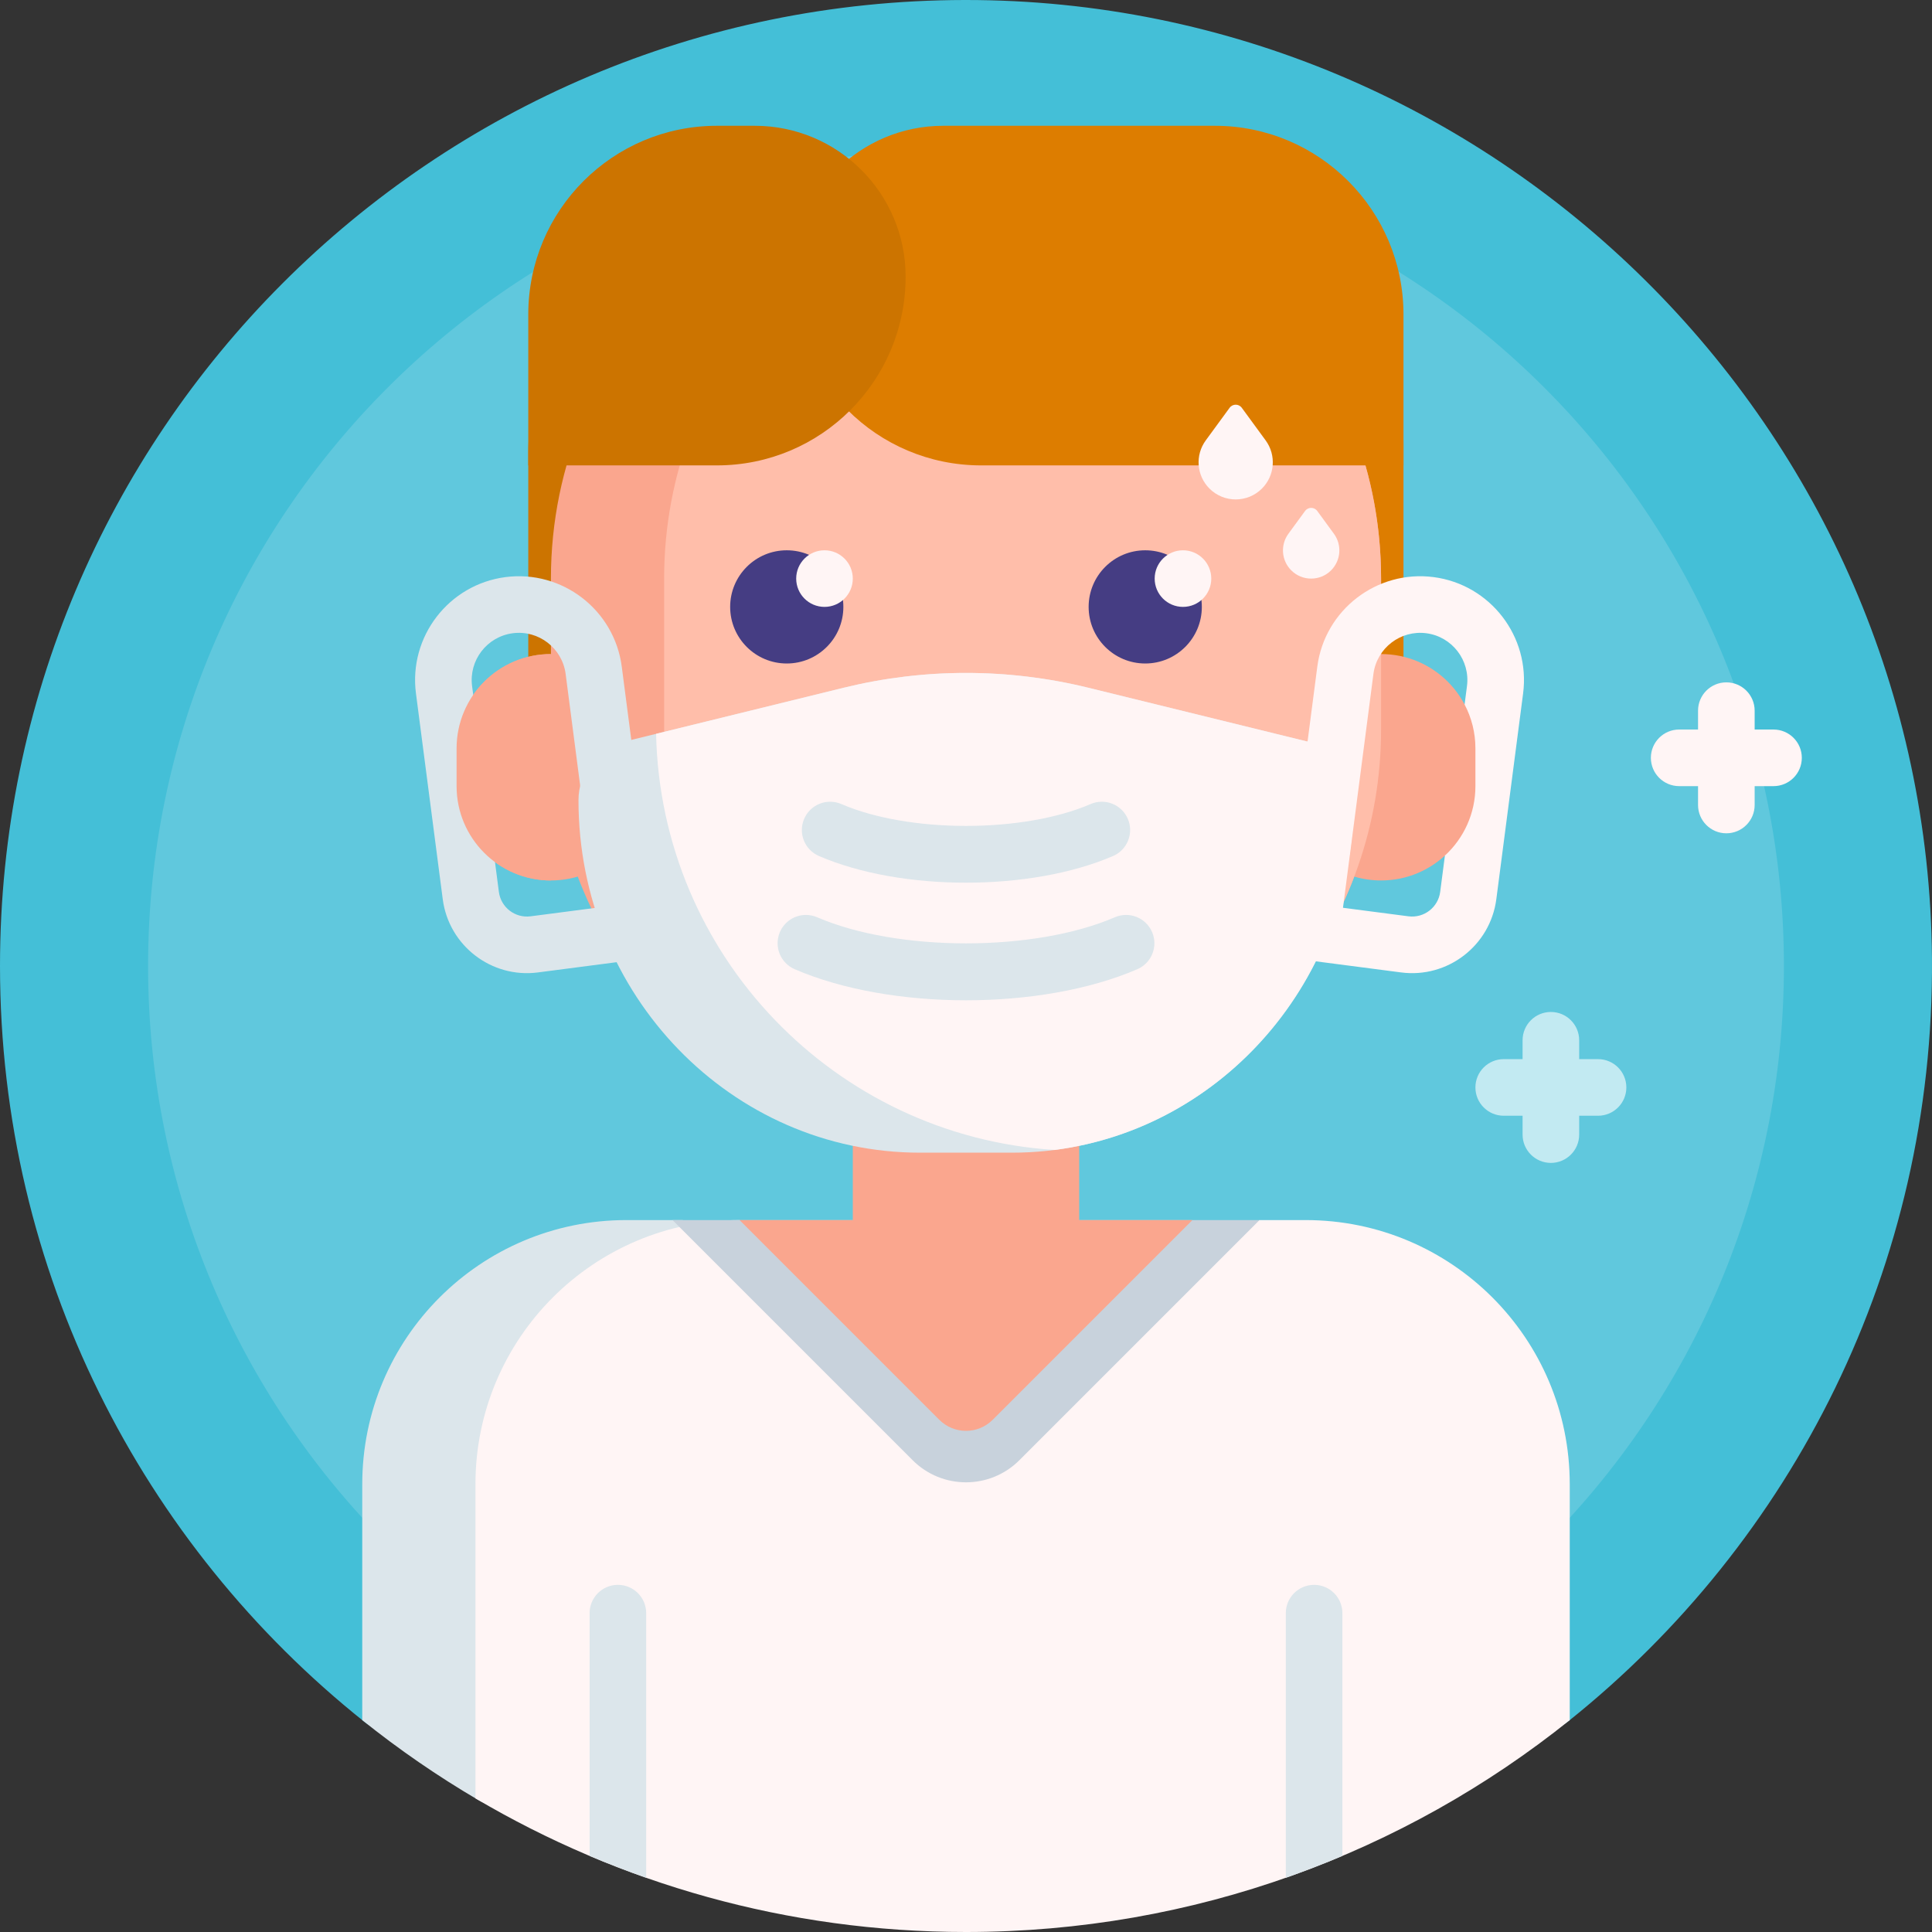 <svg id="Capa_1" enable-background="new 0 0 512 512" height="512" viewBox="0 0 512 512" width="512" xmlns="http://www.w3.org/2000/svg"><rect x="0" y="0" width="512" height="512" fill="#333333" stroke="none"/><g><path d="m0 256c0-141.274 114.436-255.82 255.668-256 140.293-.178 255.218 113.647 256.324 253.936.644 81.764-37.046 154.751-96.174 202.061-4.25 3.4-10.224 3.664-14.705.575-41.243-28.427-91.234-45.072-145.113-45.072-54.063 0-104.212 16.759-145.535 45.364-4.225 2.924-9.864 2.655-13.882-.547-58.86-46.903-96.583-119.205-96.583-200.317z" fill="#44bfd7"/><path d="m472.756 256c0 119.711-97.045 216.756-216.756 216.756s-216.756-97.045-216.756-216.756 97.045-216.756 216.756-216.756 216.756 97.045 216.756 216.756z" fill="#60c8dd"/><path d="m431 288.182c0 4.142-3.358 7.5-7.5 7.5h-5v5c0 4.142-3.358 7.5-7.5 7.5s-7.5-3.358-7.5-7.5v-5h-5c-4.142 0-7.5-3.358-7.5-7.5s3.358-7.5 7.5-7.5h5v-5c0-4.142 3.358-7.5 7.5-7.5s7.5 3.358 7.5 7.5v5h5c4.142 0 7.5 3.358 7.5 7.5z" fill="#c2eaf2"/><path d="m477.5 200.833c0 4.142-3.358 7.5-7.5 7.5h-5v5c0 4.142-3.358 7.5-7.5 7.5s-7.5-3.358-7.5-7.5v-5h-5c-4.142 0-7.5-3.358-7.5-7.5s3.358-7.5 7.5-7.5h5v-5c0-4.142 3.358-7.5 7.5-7.5s7.5 3.358 7.5 7.5v5h5c4.142 0 7.5 3.358 7.5 7.5z" fill="#fff5f5"/><path d="m371.936 190.833h-111.936c-27.614 0-50-22.386-50-50v-33.167c0-22.091 17.909-40 40-40h71.936c27.614 0 50 22.386 50 50z" fill="#dd7d00"/><path d="m140 120c0-27.614 22.386-50 50-50h10c22.091 0 40 17.909 40 40v30.833c0 27.614-22.386 50-50 50h-50z" fill="#cc7400"/><path d="m126.751 477.024c-10.779-6.317-21.054-13.399-30.751-21.173v-62.518c0-38.66 31.34-70 70-70h14.833s15.978 2.607 6.622 7.243c-23.085 11.442-38.955 35.246-38.955 62.757v71.263c0 11.161-12.12 18.071-21.749 12.428z" fill="#dce6eb"/><path d="m416 393.333v62.518c-43.827 35.134-99.459 56.149-160 56.149-47.457 0-91.897-12.913-130-35.417v-83.249c0-38.66 31.34-70 70-70l21.314 7.341c25.219 8.686 52.453 9.667 78.231 2.818l38.237-10.159h12.218c38.66-.001 70 31.34 70 69.999z" fill="#fff5f5"/><path d="m241.858 386.973-63.64-63.64h155.563l-63.64 63.64c-7.809 7.81-20.473 7.81-28.283 0z" fill="#c8d2dc"/><g fill="#faa68e"><path d="m146 233.333c-13.807 0-25-11.193-25-25v-10c0-13.807 11.193-25 25-25 13.807 0 25 11.193 25 25v10c0 13.807-11.193 25-25 25z"/><path d="m316 323.333-52.929 52.929c-3.905 3.905-10.237 3.905-14.142 0l-52.929-52.929h30v-40c0-16.569 13.431-30 30-30s30 13.431 30 30v40z"/><path d="m391 198.333v10c0 13.807-11.193 25-25 25-2.468 0-4.853-.358-7.105-1.024-15.733 41.513-55.868 71.024-102.895 71.024-60.751 0-110-49.249-110-110v-40c0-60.751 49.249-110 110-110 60.751 0 110 49.249 110 110v20c13.807 0 25 11.193 25 25z"/></g><path d="m366 153.333v40c0 50.792-34.425 93.543-81.216 106.195-9.023 2.44-18.545 2.44-27.568 0-46.791-12.651-81.216-55.403-81.216-106.195v-40c0-55.663 41.345-101.669 95-108.985 53.655 7.316 95 53.322 95 108.985z" fill="#ffbeaa"/><path d="m223.5 160.833c0 8.284-6.716 15-15 15s-15-6.716-15-15 6.716-15 15-15 15 6.716 15 15zm80-15c-8.284 0-15 6.716-15 15s6.716 15 15 15 15-6.716 15-15-6.716-15-15-15z" fill="#453d83"/><path d="m226 153.333c0 4.142-3.358 7.5-7.5 7.5s-7.5-3.358-7.5-7.5 3.358-7.5 7.5-7.5 7.5 3.358 7.5 7.5zm87.5-7.5c-4.142 0-7.5 3.358-7.5 7.5s3.358 7.5 7.5 7.5 7.5-3.358 7.5-7.5-3.358-7.5-7.5-7.5z" fill="#fff5f5"/><path d="m371.936 123.333h-111.936c-27.614 0-50-22.386-50-50 0-22.091 17.909-40 40-40h71.936c27.614 0 50 22.386 50 50z" fill="#dd7d00"/><path d="m140 83.333c0-27.614 22.386-50 50-50h10c22.091 0 40 17.909 40 40 0 27.614-22.386 50-50 50h-50z" fill="#cc7400"/><path d="m349.086 135.412 4.417 6.038c2.175 2.974 1.858 7.09-.747 9.695-2.918 2.918-7.649 2.918-10.567 0-2.605-2.605-2.923-6.721-.747-9.695l4.417-6.038c.798-1.092 2.428-1.092 3.227 0zm-29.552-18.699c-2.863 3.914-2.446 9.332.984 12.761 3.841 3.841 10.068 3.841 13.909 0 3.429-3.429 3.847-8.847.984-12.761l-6.324-8.645c-.799-1.092-2.429-1.092-3.228 0z" fill="#fff5f5"/><path d="m358.692 212.076c0 51.581-40.53 93.396-90.526 93.396h-24.334c-49.996 0-90.526-41.815-90.526-93.396 0-7.359 4.897-13.756 11.836-15.46l58.442-14.356c10.619-2.609 21.498-3.926 32.415-3.926 10.916 0 21.795 1.318 32.415 3.926l58.442 14.356c6.939 1.704 11.836 8.101 11.836 15.46z" fill="#dce6eb"/><path d="m358.692 212.076c0 47.637-34.568 86.943-79.235 92.676-58.157-3.735-104.336-51.48-105.585-110.28l49.713-12.212c10.619-2.609 21.498-3.926 32.415-3.926 10.916 0 21.795 1.318 32.415 3.926l58.442 14.356c6.938 1.704 11.835 8.101 11.835 15.46z" fill="#fff5f5"/><path d="m173.808 246.074-9.036-69.414c-1.958-15.036-15.783-25.677-30.82-23.72s-25.677 15.784-23.72 30.82l7.1 54.54c1.602 12.302 12.913 21.009 25.216 19.407l24.791-3.227c4.107-.536 7.004-4.299 6.469-8.406zm-33.196-3.242c-4.101.534-7.872-2.368-8.405-6.469l-7.1-54.54c-.89-6.835 3.947-13.119 10.782-14.009s13.119 3.947 14.009 10.782l8.068 61.977z" fill="#dce6eb"/><path d="m379.92 152.939c-15.037-1.957-28.863 8.684-30.82 23.72l-9.036 69.414c-.535 4.108 2.362 7.871 6.469 8.405l24.791 3.227c12.303 1.602 23.615-7.105 25.216-19.407l7.1-54.54c1.957-15.035-8.684-28.861-23.72-30.819zm8.845 28.884-7.1 54.54c-.534 4.101-4.304 7.003-8.406 6.469l-17.354-2.259 8.068-61.977c.89-6.835 7.174-11.672 14.009-10.782 6.836.889 11.673 7.174 10.783 14.009z" fill="#fff5f5"/><path d="m391 208.333c0 7.282-3.114 13.836-8.082 18.405l-.052-.147c-4.732-13.375-2.775-28.208 5.265-39.897 1.832 3.476 2.869 7.437 2.869 11.639z" fill="#faa68e"/><path d="m145.998 233.333c-13.806-.001-24.998-11.194-24.998-25v-10c0-13.806 11.192-24.999 24.998-25-6.071 4.561-9.998 11.822-9.998 20v20c0 8.179 3.927 15.439 9.998 20z" fill="#faa68e"/><path d="m355.75 427.5v64.338c-4.923 2.085-9.925 4.02-15 5.8v-70.138c0-4.142 3.358-7.5 7.5-7.5s7.5 3.358 7.5 7.5zm-192-7.5c-4.142 0-7.5 3.358-7.5 7.5v64.338c4.923 2.085 9.925 4.02 15 5.8v-70.138c0-4.142-3.358-7.5-7.5-7.5z" fill="#dce6eb"/><path d="m213.114 216.996c1.223-2.835 3.987-4.531 6.89-4.531.992 0 2 .198 2.968.615 17.903 7.725 48.154 7.725 66.058 0 3.802-1.64 8.216.111 9.857 3.916 1.641 3.803-.112 8.216-3.915 9.857-21.854 9.428-56.089 9.428-77.942 0-3.804-1.642-5.557-6.055-3.916-9.857zm92.199 30c-1.642-3.805-6.056-5.554-9.857-3.916-21.387 9.229-57.523 9.229-78.91 0-.968-.417-1.976-.615-2.968-.615-2.903 0-5.667 1.696-6.89 4.531-1.641 3.803.112 8.216 3.915 9.857 25.457 10.982 65.338 10.982 90.795 0 3.803-1.642 5.556-6.055 3.915-9.857z" fill="#dce6eb"/></g></svg>